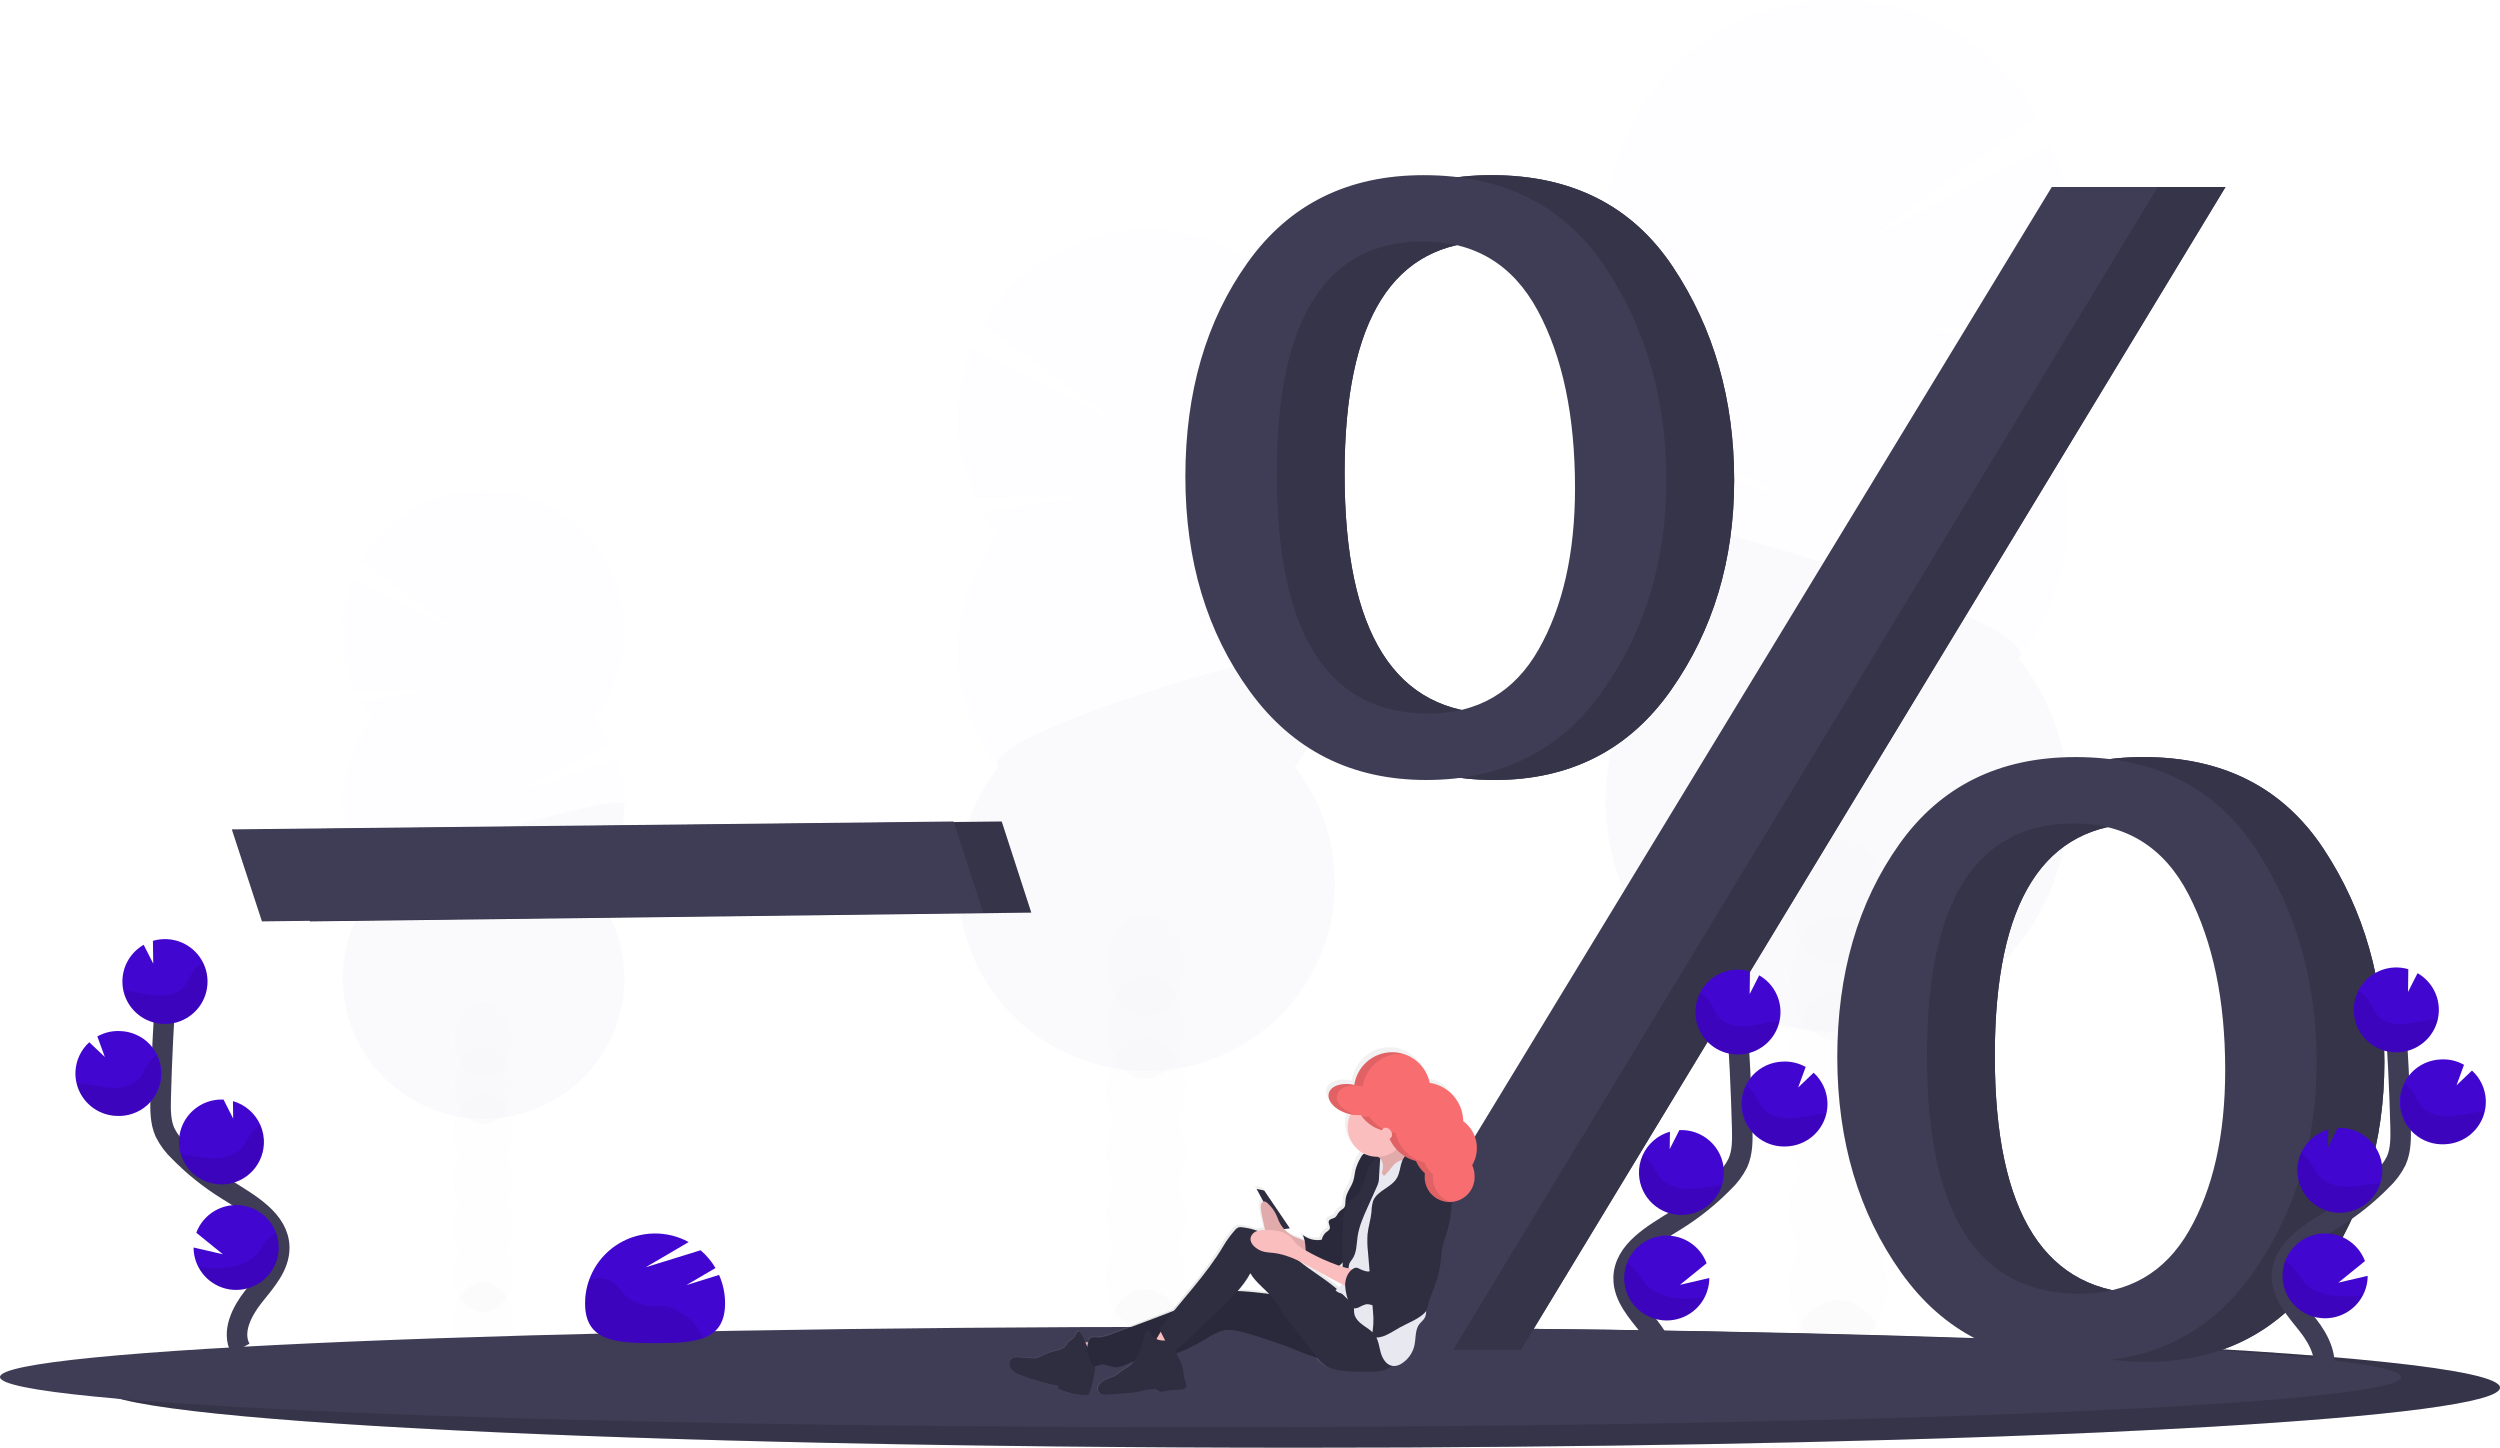 <svg width="487" height="282" viewBox="0 0 487 282" fill="none" xmlns="http://www.w3.org/2000/svg">
<g clip-path="url(#clip0)">
<g opacity="0.1">
<path opacity="0.1" d="M358.058 277.841C363.256 277.841 367.47 272.341 367.47 265.558C367.47 258.774 363.256 253.274 358.058 253.274C352.86 253.274 348.646 258.774 348.646 265.558C348.646 272.341 352.86 277.841 358.058 277.841Z" fill="#3F3D56"/>
<path opacity="0.1" d="M365.506 213.009C366.824 210.727 367.508 208.136 367.487 205.502C367.487 198.704 363.273 193.219 358.075 193.219C352.877 193.219 348.667 198.717 348.667 205.502C348.641 208.134 349.319 210.726 350.631 213.009C349.344 215.302 348.667 217.887 348.667 220.515C348.667 223.143 349.344 225.727 350.631 228.02C349.344 230.314 348.667 232.899 348.667 235.528C348.667 238.156 349.344 240.741 350.631 243.035C349.319 245.319 348.641 247.91 348.667 250.543C348.667 257.34 352.881 262.826 358.075 262.826C363.269 262.826 367.487 257.328 367.487 250.543C367.513 247.91 366.835 245.319 365.523 243.035C366.811 240.741 367.487 238.156 367.487 235.528C367.487 232.899 366.811 230.314 365.523 228.02C366.811 225.727 367.487 223.143 367.487 220.515C367.487 217.887 366.811 215.302 365.523 213.009H365.506Z" fill="#3F3D56"/>
<path opacity="0.1" d="M358.058 202.774C363.256 202.774 367.47 197.275 367.47 190.491C367.47 183.707 363.256 178.208 358.058 178.208C352.86 178.208 348.646 183.707 348.646 190.491C348.646 197.275 352.86 202.774 358.058 202.774Z" fill="#3F3D56"/>
<path opacity="0.1" d="M358.058 187.759C363.256 187.759 367.47 182.26 367.47 175.476C367.47 168.692 363.256 163.193 358.058 163.193C352.86 163.193 348.646 168.692 348.646 175.476C348.646 182.26 352.86 187.759 358.058 187.759Z" fill="#3F3D56"/>
<path opacity="0.1" d="M393.285 72.734C394.57 71.101 395.74 69.382 396.788 67.589L372.076 63.539L398.82 63.739C401.383 58.173 402.781 52.144 402.927 46.02C403.074 39.897 401.966 33.808 399.672 28.127L363.789 46.676L396.886 22.433C393.784 17.096 389.614 12.452 384.635 8.79C379.655 5.129 373.974 2.529 367.943 1.153C361.913 -0.224 355.663 -0.349 349.582 0.787C343.501 1.923 337.72 4.295 332.599 7.755C327.477 11.215 323.124 15.69 319.811 20.9C316.499 26.11 314.297 31.944 313.343 38.039C312.389 44.135 312.704 50.36 314.267 56.329C315.83 62.298 318.609 67.882 322.43 72.734C320.427 75.274 318.704 78.022 317.291 80.93L349.387 97.559L315.165 86.088C312.757 93.168 312.158 100.736 313.423 108.106C314.688 115.476 317.776 122.415 322.408 128.294C317.179 134.924 313.926 142.888 313.021 151.274C312.116 159.661 313.596 168.132 317.292 175.72C320.987 183.307 326.75 189.704 333.919 194.18C341.089 198.656 349.377 201.029 357.836 201.029C366.295 201.029 374.583 198.656 381.753 194.18C388.923 189.704 394.685 183.307 398.381 175.72C402.077 168.132 403.557 159.661 402.652 151.274C401.747 142.888 398.494 134.924 393.264 128.294C399.513 120.372 402.911 110.585 402.911 100.505C402.911 90.426 399.513 80.639 393.264 72.717L393.285 72.734Z" fill="#4206D1"/>
<path opacity="0.1" d="M312.784 100.525C312.768 110.606 316.167 120.397 322.43 128.311C317.2 134.941 313.947 142.905 313.042 151.291C312.137 159.678 313.617 168.149 317.313 175.737C321.009 183.324 326.771 189.721 333.941 194.197C341.111 198.673 349.399 201.046 357.858 201.046C366.317 201.046 374.605 198.673 381.775 194.197C388.944 189.721 394.707 183.324 398.402 175.737C402.098 168.149 403.578 159.678 402.673 151.291C401.768 142.905 398.515 134.941 393.285 128.311C399.327 120.664 312.784 95.477 312.784 100.525Z" fill="black"/>
</g>
<g opacity="0.1">
<path opacity="0.1" d="M94.081 264.703C97.243 264.703 99.807 261.356 99.807 257.226C99.807 253.096 97.243 249.748 94.081 249.748C90.918 249.748 88.355 253.096 88.355 257.226C88.355 261.356 90.918 264.703 94.081 264.703Z" fill="#3F3D56"/>
<path opacity="0.1" d="M98.636 225.237C99.435 223.846 99.848 222.268 99.833 220.666C99.833 216.536 97.276 213.188 94.102 213.188C90.928 213.188 88.376 216.536 88.376 220.666C88.359 222.268 88.771 223.846 89.569 225.237C88.787 226.634 88.376 228.207 88.376 229.807C88.376 231.406 88.787 232.979 89.569 234.376C88.787 235.773 88.376 237.346 88.376 238.946C88.376 240.545 88.787 242.118 89.569 243.515C88.77 244.904 88.358 246.481 88.376 248.083C88.376 252.217 90.932 255.565 94.102 255.565C97.272 255.565 99.833 252.217 99.833 248.083C99.849 246.481 99.436 244.904 98.636 243.515C99.42 242.119 99.832 240.546 99.832 238.946C99.832 237.345 99.42 235.772 98.636 234.376C99.42 232.98 99.832 231.407 99.832 229.807C99.832 228.206 99.42 226.633 98.636 225.237Z" fill="#3F3D56"/>
<path opacity="0.1" d="M94.081 219.004C97.243 219.004 99.807 215.656 99.807 211.527C99.807 207.397 97.243 204.049 94.081 204.049C90.918 204.049 88.355 207.397 88.355 211.527C88.355 215.656 90.918 219.004 94.081 219.004Z" fill="#3F3D56"/>
<path opacity="0.1" d="M94.081 209.865C97.243 209.865 99.807 206.517 99.807 202.388C99.807 198.258 97.243 194.91 94.081 194.91C90.918 194.91 88.355 198.258 88.355 202.388C88.355 206.517 90.918 209.865 94.081 209.865Z" fill="#3F3D56"/>
<path opacity="0.1" d="M72.645 139.838C71.863 138.845 71.151 137.798 70.515 136.707L85.568 134.242L69.288 134.366C67.729 130.979 66.879 127.311 66.789 123.585C66.699 119.86 67.371 116.155 68.764 112.697L90.591 124.003L70.451 109.217C72.34 105.97 74.879 103.145 77.91 100.919C80.941 98.692 84.399 97.111 88.069 96.274C91.738 95.437 95.542 95.362 99.242 96.054C102.942 96.746 106.46 98.189 109.577 100.295C112.693 102.401 115.342 105.123 117.358 108.294C119.374 111.464 120.715 115.014 121.296 118.723C121.877 122.432 121.686 126.221 120.736 129.853C119.786 133.486 118.096 136.885 115.772 139.838C116.991 141.382 118.04 143.053 118.9 144.822L99.36 154.951L120.195 147.979C121.658 152.291 122.02 156.899 121.248 161.385C120.476 165.872 118.594 170.096 115.772 173.675C118.955 177.711 120.936 182.559 121.486 187.664C122.037 192.769 121.136 197.926 118.886 202.545C116.636 207.163 113.128 211.058 108.764 213.782C104.399 216.507 99.354 217.951 94.204 217.951C89.055 217.951 84.01 216.507 79.645 213.782C75.281 211.058 71.773 207.163 69.523 202.545C67.273 197.926 66.372 192.769 66.923 187.664C67.473 182.559 69.454 177.711 72.637 173.675C68.833 168.851 66.765 162.893 66.765 156.756C66.765 150.62 68.833 144.662 72.637 139.838H72.645Z" fill="#4206D1"/>
<path opacity="0.1" d="M121.643 156.756C121.653 162.894 119.584 168.855 115.772 173.675C118.955 177.711 120.936 182.559 121.486 187.664C122.037 192.769 121.136 197.926 118.886 202.545C116.636 207.163 113.128 211.058 108.764 213.782C104.399 216.507 99.354 217.951 94.204 217.951C89.055 217.951 84.01 216.507 79.645 213.782C75.281 211.058 71.773 207.163 69.523 202.545C67.273 197.926 66.372 192.769 66.923 187.664C67.473 182.559 69.454 177.711 72.637 173.675C68.96 169.039 121.643 153.685 121.643 156.756Z" fill="black"/>
</g>
<g opacity="0.1">
<path opacity="0.1" d="M223.181 271.213C227.414 271.213 230.846 266.733 230.846 261.207C230.846 255.681 227.414 251.201 223.181 251.201C218.947 251.201 215.516 255.681 215.516 261.207C215.516 266.733 218.947 271.213 223.181 271.213Z" fill="#3F3D56"/>
<path opacity="0.1" d="M229.248 218.397C230.316 216.535 230.868 214.423 230.846 212.279C230.846 206.755 227.437 202.273 223.176 202.273C218.916 202.273 215.507 206.755 215.507 212.279C215.485 214.424 216.038 216.536 217.109 218.397C216.059 220.265 215.507 222.371 215.507 224.513C215.507 226.655 216.059 228.76 217.109 230.629C216.059 232.496 215.507 234.602 215.507 236.743C215.507 238.884 216.059 240.989 217.109 242.857C216.038 244.717 215.485 246.829 215.507 248.975C215.507 254.498 218.941 258.98 223.176 258.98C227.412 258.98 230.846 254.498 230.846 248.975C230.868 246.83 230.316 244.718 229.248 242.857C230.296 240.988 230.846 238.883 230.846 236.743C230.846 234.602 230.296 232.497 229.248 230.629C230.296 228.76 230.846 226.654 230.846 224.513C230.846 222.371 230.296 220.266 229.248 218.397Z" fill="#3F3D56"/>
<path opacity="0.1" d="M223.181 210.056C227.414 210.056 230.846 205.577 230.846 200.051C230.846 194.525 227.414 190.045 223.181 190.045C218.947 190.045 215.516 194.525 215.516 200.051C215.516 205.577 218.947 210.056 223.181 210.056Z" fill="#3F3D56"/>
<path opacity="0.1" d="M223.181 197.824C227.414 197.824 230.846 193.345 230.846 187.819C230.846 182.293 227.414 177.813 223.181 177.813C218.947 177.813 215.516 182.293 215.516 187.819C215.516 193.345 218.947 197.824 223.181 197.824Z" fill="#3F3D56"/>
<path opacity="0.1" d="M194.502 104.119C193.454 102.79 192.5 101.39 191.647 99.93L211.788 96.633L190.007 96.794C187.917 92.26 186.777 87.348 186.656 82.359C186.535 77.37 187.436 72.409 189.304 67.78L218.532 82.897L191.575 63.14C194.093 58.776 197.487 54.976 201.545 51.979C205.603 48.981 210.237 46.851 215.157 45.72C220.078 44.589 225.18 44.483 230.144 45.407C235.108 46.331 239.827 48.266 244.007 51.091C248.187 53.916 251.738 57.57 254.438 61.826C257.138 66.081 258.928 70.846 259.698 75.822C260.468 80.799 260.2 85.88 258.911 90.749C257.623 95.618 255.341 100.169 252.209 104.119C253.84 106.189 255.243 108.428 256.393 110.798L230.249 124.343L258.127 114.996C260.085 120.766 260.57 126.932 259.536 132.936C258.503 138.94 255.985 144.592 252.209 149.381C256.469 154.782 259.118 161.269 259.855 168.101C260.592 174.933 259.386 181.833 256.375 188.014C253.365 194.195 248.671 199.406 242.83 203.052C236.989 206.698 230.238 208.631 223.347 208.631C216.456 208.631 209.704 206.698 203.864 203.052C198.023 199.406 193.329 194.195 190.318 188.014C187.308 181.833 186.102 174.933 186.838 168.101C187.575 161.269 190.225 154.782 194.485 149.381C189.395 142.926 186.628 134.953 186.628 126.741C186.628 118.53 189.395 110.557 194.485 104.102L194.502 104.119Z" fill="#4206D1"/>
<path opacity="0.1" d="M260.066 126.76C260.078 134.973 257.31 142.95 252.209 149.398C256.469 154.799 259.118 161.286 259.855 168.118C260.592 174.95 259.386 181.85 256.375 188.031C253.365 194.212 248.671 199.423 242.83 203.069C236.989 206.715 230.238 208.648 223.347 208.648C216.456 208.648 209.704 206.715 203.864 203.069C198.023 199.423 193.329 194.212 190.318 188.031C187.308 181.85 186.102 174.95 186.838 168.118C187.575 161.286 190.225 154.799 194.485 149.398C189.564 143.169 260.066 122.648 260.066 126.76Z" fill="black"/>
</g>
<path d="M487 270.312C487 273.231 465.603 275.899 430.226 277.959C423.792 278.329 416.898 278.682 409.587 279.013C403.27 279.296 396.649 279.564 389.724 279.816C383.014 280.054 376.048 280.275 368.825 280.479C346.013 281.129 320.794 281.596 294.002 281.83C287.5 281.889 280.912 281.935 274.237 281.966C267.283 281.997 260.25 282.011 253.138 282.008C123.978 282.008 19.28 276.778 19.28 270.325C19.28 263.871 123.978 258.641 253.138 258.641C308.744 258.641 359.809 259.614 399.945 261.228L404.334 261.406H404.359C454.917 263.544 487 266.76 487 270.312Z" fill="#3F3D56"/>
<path opacity="0.15" d="M487 270.312C487 273.231 465.603 275.899 430.226 277.959C423.792 278.329 416.898 278.682 409.587 279.013C403.27 279.296 396.649 279.564 389.724 279.816C383.014 280.054 376.048 280.275 368.825 280.479C346.013 281.129 320.794 281.596 294.002 281.83C287.5 281.889 280.912 281.935 274.237 281.966C267.283 281.997 260.25 282.011 253.138 282.008C123.978 282.008 19.28 276.778 19.28 270.325C19.28 263.871 123.978 258.641 253.138 258.641C308.744 258.641 359.809 259.614 399.945 261.228L404.334 261.406H404.359C454.917 263.544 487 266.76 487 270.312Z" fill="black"/>
<path d="M467.72 268.255C467.72 270.694 446.323 272.929 410.946 274.628C404.517 274.939 397.619 275.232 390.312 275.508C383.991 275.746 377.37 275.97 370.448 276.179C363.739 276.378 356.773 276.563 349.549 276.736C326.733 277.28 301.514 277.671 274.723 277.866C268.226 277.914 261.638 277.951 254.957 277.976C248.004 278.002 240.972 278.015 233.862 278.015C104.703 278.015 0 273.643 0 268.243C0 262.843 104.703 258.471 233.862 258.471C289.465 258.471 340.529 259.282 380.665 260.633L385.054 260.782H385.084C435.658 262.596 467.72 265.269 467.72 268.255Z" fill="#3F3D56"/>
<path d="M60.4 179.487L54.529 161.562L195.132 160.028L200.893 177.775L60.4 179.487Z" fill="#3F3D56"/>
<path opacity="0.15" d="M60.4 179.487L54.529 161.562L195.132 160.028L200.893 177.775L60.4 179.487Z" fill="black"/>
<path d="M51.026 179.487L45.155 161.562L185.759 160.028L191.519 177.775L51.026 179.487Z" fill="#3F3D56"/>
<path d="M291.054 151.943C276.516 151.943 265.059 146.188 256.683 134.68C248.306 123.172 244.118 109.23 244.118 92.856C244.118 76.371 248.168 62.458 256.269 51.116C264.37 39.775 275.798 34.11 290.551 34.121C306.196 34.121 317.984 40.096 325.915 52.047C333.846 63.997 337.812 77.828 337.815 93.54C337.815 109.138 333.711 122.774 325.502 134.446C317.293 146.119 305.81 151.951 291.054 151.943ZM291.48 138.997C301.044 138.997 308.192 134.84 312.924 126.527C317.656 118.213 320.022 107.733 320.022 95.086C320.022 81.009 317.601 69.482 312.758 60.506C307.915 51.53 300.487 47.04 290.474 47.038C271.443 47.038 261.928 62.112 261.928 92.261C261.928 123.421 271.776 139 291.471 138.997H291.48ZM296.269 262.97H275.242L412.898 36.428H433.528L296.269 262.97ZM418.049 265.294C403.292 265.294 391.789 259.487 383.537 247.874C375.285 236.261 371.143 222.318 371.108 206.046C371.108 189.671 375.131 175.813 383.175 164.472C391.219 153.131 402.675 147.466 417.542 147.477C433.076 147.477 444.782 153.452 452.659 165.403C460.535 177.353 464.475 191.182 464.478 206.891C464.478 222.388 460.4 235.998 452.245 247.721C444.09 259.445 432.689 265.303 418.04 265.294H418.049ZM418.296 252.017C427.814 252.017 434.924 247.931 439.625 239.759C444.326 231.588 446.677 221.15 446.677 208.446C446.677 194.85 444.298 183.448 439.54 174.24C434.782 165.031 427.37 160.42 417.303 160.406C398.161 160.406 388.59 175.48 388.59 205.629C388.585 236.557 398.484 252.02 418.287 252.017H418.296Z" fill="#3F3D56"/>
<path d="M291.054 151.943C276.516 151.943 265.059 146.188 256.683 134.68C248.306 123.172 244.118 109.23 244.118 92.856C244.118 76.371 248.168 62.458 256.269 51.116C264.37 39.775 275.798 34.11 290.551 34.121C306.196 34.121 317.984 40.096 325.915 52.047C333.846 63.997 337.812 77.828 337.815 93.54C337.815 109.138 333.711 122.774 325.502 134.446C317.293 146.119 305.81 151.951 291.054 151.943ZM291.48 138.997C301.044 138.997 308.192 134.84 312.924 126.527C317.656 118.213 320.022 107.733 320.022 95.086C320.022 81.009 317.601 69.482 312.758 60.506C307.915 51.53 300.487 47.04 290.474 47.038C271.443 47.038 261.928 62.112 261.928 92.261C261.928 123.421 271.776 139 291.471 138.997H291.48ZM296.269 262.97H275.242L412.898 36.428H433.528L296.269 262.97ZM418.049 265.294C403.292 265.294 391.789 259.487 383.537 247.874C375.285 236.261 371.143 222.318 371.108 206.046C371.108 189.671 375.131 175.813 383.175 164.472C391.219 153.131 402.675 147.466 417.542 147.477C433.076 147.477 444.782 153.452 452.659 165.403C460.535 177.353 464.475 191.182 464.478 206.891C464.478 222.388 460.4 235.998 452.245 247.721C444.09 259.445 432.689 265.303 418.04 265.294H418.049ZM418.296 252.017C427.814 252.017 434.924 247.931 439.625 239.759C444.326 231.588 446.677 221.15 446.677 208.446C446.677 194.85 444.298 183.448 439.54 174.24C434.782 165.031 427.37 160.42 417.303 160.406C398.161 160.406 388.59 175.48 388.59 205.629C388.585 236.557 398.484 252.02 418.287 252.017H418.296Z" fill="#3F3D56"/>
<path opacity="0.15" d="M291.054 151.943C276.516 151.943 265.059 146.188 256.683 134.68C248.306 123.172 244.118 109.23 244.118 92.856C244.118 76.371 248.168 62.458 256.269 51.116C264.37 39.775 275.798 34.11 290.551 34.121C306.196 34.121 317.984 40.096 325.915 52.047C333.846 63.997 337.812 77.828 337.815 93.54C337.815 109.138 333.711 122.774 325.502 134.446C317.293 146.119 305.81 151.951 291.054 151.943ZM291.48 138.997C301.044 138.997 308.192 134.84 312.924 126.527C317.656 118.213 320.022 107.733 320.022 95.086C320.022 81.009 317.601 69.482 312.758 60.506C307.915 51.53 300.487 47.04 290.474 47.038C271.443 47.038 261.928 62.112 261.928 92.261C261.928 123.421 271.776 139 291.471 138.997H291.48ZM296.269 262.97H275.242L412.898 36.428H433.528L296.269 262.97ZM418.049 265.294C403.292 265.294 391.789 259.487 383.537 247.874C375.285 236.261 371.143 222.318 371.108 206.046C371.108 189.671 375.131 175.813 383.175 164.472C391.219 153.131 402.675 147.466 417.542 147.477C433.076 147.477 444.782 153.452 452.659 165.403C460.535 177.353 464.475 191.182 464.478 206.891C464.478 222.388 460.4 235.998 452.245 247.721C444.09 259.445 432.689 265.303 418.04 265.294H418.049ZM418.296 252.017C427.814 252.017 434.924 247.931 439.625 239.759C444.326 231.588 446.677 221.15 446.677 208.446C446.677 194.85 444.298 183.448 439.54 174.24C434.782 165.031 427.37 160.42 417.303 160.406C398.161 160.406 388.59 175.48 388.59 205.629C388.585 236.557 398.484 252.02 418.287 252.017H418.296Z" fill="black"/>
<path d="M277.846 151.943C263.308 151.943 251.851 146.188 243.474 134.68C235.098 123.172 230.91 109.23 230.91 92.856C230.91 76.371 234.96 62.458 243.061 51.116C251.162 39.775 262.589 34.11 277.343 34.121C292.988 34.121 304.776 40.096 312.707 52.047C320.637 63.997 324.604 77.828 324.607 93.54C324.607 109.138 320.503 122.774 312.294 134.446C304.085 146.119 292.602 151.951 277.846 151.943ZM278.272 138.997C287.836 138.997 294.984 134.84 299.716 126.527C304.448 118.213 306.814 107.733 306.814 95.086C306.814 81.009 304.393 69.482 299.55 60.506C294.707 51.53 287.279 47.04 277.266 47.038C258.235 47.038 248.719 62.112 248.719 92.261C248.719 123.421 258.567 139 278.263 138.997H278.272ZM283.061 262.97H262.034L399.689 36.428H420.32L283.061 262.97ZM404.841 265.294C390.084 265.294 378.58 259.487 370.329 247.874C362.077 236.261 357.934 222.318 357.9 206.046C357.9 189.671 361.922 175.813 369.967 164.472C378.011 153.131 389.467 147.466 404.334 147.477C419.868 147.477 431.574 153.452 439.45 165.403C447.327 177.353 451.267 191.182 451.27 206.891C451.27 222.388 447.192 235.998 439.037 247.721C430.882 259.445 419.48 265.303 404.832 265.294H404.841ZM405.088 252.017C414.606 252.017 421.716 247.931 426.417 239.759C431.118 231.588 433.468 221.15 433.468 208.446C433.468 194.85 431.089 183.448 426.332 174.24C421.574 165.031 414.159 160.42 404.086 160.406C384.945 160.406 375.374 175.48 375.374 205.629C375.374 236.557 385.275 252.02 405.079 252.017H405.088Z" fill="#3F3D56"/>
<path d="M323.844 268.655C325.6 265.409 323.606 261.432 321.313 258.534C319.021 255.637 316.226 252.629 316.286 248.937C316.371 243.638 322.012 240.507 326.512 237.694C329.858 235.61 332.944 233.137 335.706 230.327C336.863 229.245 337.819 227.968 338.531 226.554C339.464 224.481 339.434 222.123 339.383 219.854C339.187 212.286 338.812 204.729 338.258 197.183" stroke="#3F3D56" stroke-width="4" stroke-miterlimit="10"/>
<path d="M346.831 196.766C346.767 195.382 346.354 194.036 345.631 192.852C344.908 191.669 343.898 190.686 342.694 189.994L340.836 193.656L340.891 189.221C340.005 188.963 339.083 188.852 338.16 188.894C336.522 188.97 334.944 189.529 333.625 190.501C332.305 191.472 331.304 192.811 330.748 194.349C330.192 195.888 330.106 197.556 330.501 199.143C330.896 200.73 331.754 202.165 332.966 203.266C334.179 204.367 335.691 205.085 337.313 205.328C338.934 205.572 340.592 205.331 342.076 204.635C343.56 203.939 344.804 202.82 345.65 201.42C346.497 200.019 346.907 198.4 346.831 196.766Z" fill="#4206D1"/>
<path d="M332.046 252.739C331.176 254.425 329.752 255.761 328.011 256.523C326.27 257.286 324.32 257.428 322.486 256.927C320.653 256.426 319.048 255.311 317.941 253.77C316.834 252.229 316.292 250.355 316.406 248.463C316.519 246.57 317.282 244.774 318.566 243.376C319.85 241.978 321.577 241.063 323.458 240.784C325.338 240.505 327.257 240.879 328.894 241.843C330.531 242.808 331.785 244.304 332.447 246.081L327.266 250.283L332.975 248.958C332.973 250.274 332.654 251.571 332.046 252.739Z" fill="#4206D1"/>
<path d="M327.952 236.675C326.864 236.726 325.777 236.562 324.752 236.194C323.728 235.826 322.786 235.26 321.981 234.529C321.176 233.798 320.523 232.916 320.06 231.933C319.597 230.951 319.332 229.887 319.281 228.802C319.217 227.507 319.462 226.215 319.997 225.033C320.492 223.929 321.224 222.946 322.141 222.154C323.059 221.362 324.139 220.78 325.306 220.449L325.259 223.848L327.138 220.143C329.335 220.04 331.482 220.812 333.108 222.289C334.734 223.765 335.706 225.825 335.808 228.016C335.911 230.206 335.137 232.348 333.657 233.969C332.176 235.591 330.11 236.559 327.913 236.662L327.952 236.675Z" fill="#4206D1"/>
<path d="M348.079 223.321C346.979 223.394 345.875 223.247 344.831 222.889C343.788 222.532 342.827 221.97 342.005 221.237C341.182 220.505 340.514 219.616 340.04 218.623C339.565 217.63 339.295 216.552 339.243 215.454C339.191 214.355 339.36 213.257 339.739 212.224C340.118 211.191 340.7 210.244 341.451 209.438C342.201 208.632 343.106 207.983 344.111 207.53C345.116 207.077 346.201 206.828 347.304 206.798C348.853 206.722 350.393 207.086 351.743 207.847L350.278 211.849L353.294 208.965C354.913 210.436 355.88 212.488 355.983 214.671C356.021 215.436 355.949 216.203 355.77 216.948C355.358 218.7 354.384 220.27 352.996 221.42C351.608 222.57 349.882 223.237 348.079 223.321Z" fill="#4206D1"/>
<path opacity="0.1" d="M345.715 198.972C343.802 199.18 341.944 199.775 340.022 199.894C338.101 200.013 335.992 199.554 334.777 198.062C334.121 197.264 333.797 196.248 333.244 195.373C332.72 194.558 332.003 193.885 331.156 193.414C330.624 194.462 330.321 195.611 330.269 196.785C330.217 197.959 330.417 199.13 330.854 200.22C331.292 201.311 331.957 202.296 332.807 203.11C333.656 203.924 334.67 204.549 335.78 204.942C336.89 205.334 338.071 205.487 339.245 205.389C340.419 205.291 341.559 204.944 342.588 204.372C343.617 203.801 344.512 203.017 345.214 202.073C345.915 201.129 346.407 200.047 346.656 198.899C346.341 198.916 346.03 198.938 345.715 198.972Z" fill="black"/>
<path opacity="0.1" d="M348.079 223.321C346.651 223.386 345.229 223.082 343.953 222.437C342.677 221.793 341.589 220.831 340.796 219.645C340.002 218.458 339.53 217.087 339.424 215.665C339.319 214.242 339.583 212.817 340.193 211.527C340.85 211.971 341.415 212.536 341.859 213.192C342.451 214.08 342.809 215.108 343.503 215.924C344.782 217.441 347.001 217.934 349 217.844C350.998 217.755 352.932 217.186 354.926 216.995C355.203 216.969 355.484 216.952 355.778 216.944C355.366 218.698 354.392 220.27 353.002 221.421C351.612 222.572 349.884 223.239 348.079 223.321Z" fill="black"/>
<path opacity="0.1" d="M327.952 236.675C326.864 236.726 325.777 236.562 324.752 236.194C323.728 235.826 322.786 235.26 321.981 234.529C321.176 233.798 320.523 232.916 320.06 231.933C319.597 230.951 319.332 229.887 319.281 228.802C319.217 227.507 319.462 226.215 319.997 225.033C320.681 225.487 321.274 226.064 321.748 226.733C322.391 227.638 322.796 228.683 323.55 229.52C324.948 231.071 327.3 231.619 329.417 231.568C331.535 231.517 333.448 231.024 335.489 230.867C334.983 232.49 333.988 233.918 332.64 234.957C331.291 235.996 329.654 236.596 327.952 236.675Z" fill="black"/>
<path opacity="0.1" d="M332.046 252.739C331.081 254.63 329.425 256.079 327.419 256.785C325.413 257.492 323.211 257.403 321.269 256.536C319.327 255.669 317.794 254.092 316.986 252.129C316.178 250.166 316.158 247.969 316.929 245.992C317.612 246.44 318.225 246.985 318.749 247.611C319.537 248.571 320.057 249.659 320.968 250.551C322.673 252.208 325.4 252.892 327.837 252.956C329.243 252.967 330.649 252.895 332.046 252.739Z" fill="black"/>
<path d="M452.092 268.23C453.847 264.984 451.853 261.007 449.561 258.11C447.269 255.212 444.474 252.204 444.533 248.512C444.619 243.213 450.26 240.082 454.759 237.27C458.105 235.185 461.192 232.712 463.954 229.902C465.11 228.82 466.067 227.543 466.779 226.129C467.712 224.056 467.682 221.698 467.631 219.429C467.435 211.861 467.06 204.304 466.506 196.758" stroke="#3F3D56" stroke-width="4" stroke-miterlimit="10"/>
<path d="M475.079 196.342C475.014 194.957 474.602 193.611 473.879 192.428C473.156 191.244 472.146 190.261 470.941 189.569L469.084 193.232L469.139 188.796C468.253 188.538 467.33 188.427 466.408 188.469C464.77 188.545 463.191 189.105 461.872 190.076C460.553 191.047 459.552 192.386 458.996 193.925C458.44 195.463 458.354 197.131 458.749 198.718C459.144 200.305 460.001 201.74 461.214 202.841C462.426 203.942 463.939 204.66 465.561 204.903C467.182 205.147 468.84 204.906 470.324 204.21C471.808 203.514 473.052 202.396 473.898 200.995C474.744 199.594 475.155 197.975 475.079 196.342Z" fill="#4206D1"/>
<path d="M460.294 252.314C459.424 254 457.999 255.336 456.259 256.098C454.518 256.861 452.567 257.004 450.734 256.502C448.9 256.001 447.296 254.886 446.189 253.345C445.081 251.804 444.539 249.93 444.653 248.038C444.767 246.145 445.53 244.35 446.814 242.952C448.098 241.553 449.825 240.638 451.705 240.359C453.585 240.08 455.505 240.454 457.142 241.418C458.778 242.383 460.033 243.879 460.694 245.657L455.513 249.858L461.223 248.533C461.22 249.849 460.902 251.146 460.294 252.314Z" fill="#4206D1"/>
<path d="M456.199 236.25C455.112 236.301 454.024 236.137 453 235.769C451.976 235.401 451.034 234.835 450.229 234.104C449.424 233.373 448.771 232.491 448.307 231.508C447.844 230.526 447.58 229.462 447.529 228.377C447.464 227.082 447.71 225.79 448.245 224.608C448.74 223.504 449.472 222.521 450.389 221.729C451.306 220.937 452.386 220.355 453.553 220.024L453.507 223.423L455.386 219.718H455.407C456.495 219.667 457.582 219.831 458.606 220.199C459.63 220.567 460.572 221.133 461.377 221.864C462.182 222.595 462.835 223.477 463.298 224.46C463.762 225.442 464.026 226.506 464.077 227.591C464.128 228.676 463.964 229.76 463.595 230.781C463.226 231.803 462.659 232.742 461.926 233.544C461.192 234.347 460.308 234.998 459.322 235.46C458.337 235.922 457.27 236.186 456.182 236.237L456.199 236.25Z" fill="#4206D1"/>
<path d="M476.327 222.896C475.226 222.969 474.122 222.822 473.079 222.465C472.036 222.107 471.075 221.545 470.252 220.813C469.429 220.08 468.761 219.191 468.287 218.198C467.813 217.205 467.542 216.127 467.491 215.029C467.439 213.93 467.608 212.832 467.987 211.799C468.366 210.766 468.948 209.819 469.698 209.013C470.449 208.207 471.353 207.558 472.358 207.105C473.363 206.652 474.449 206.403 475.551 206.373C477.101 206.298 478.64 206.661 479.991 207.422L478.525 211.425L481.542 208.54C483.161 210.011 484.128 212.064 484.231 214.246C484.268 215.011 484.197 215.778 484.018 216.523C483.605 218.275 482.631 219.845 481.243 220.995C479.856 222.145 478.129 222.813 476.327 222.896Z" fill="#4206D1"/>
<path opacity="0.1" d="M473.962 198.547C472.049 198.755 470.191 199.35 468.27 199.469C466.348 199.588 464.239 199.129 463.025 197.638C462.369 196.839 462.045 195.823 461.491 194.948C460.968 194.133 460.251 193.46 459.403 192.989C458.871 194.037 458.569 195.186 458.517 196.36C458.465 197.534 458.664 198.705 459.102 199.795C459.539 200.886 460.205 201.871 461.054 202.686C461.904 203.5 462.917 204.124 464.027 204.517C465.138 204.91 466.319 205.062 467.493 204.964C468.667 204.866 469.806 204.519 470.835 203.948C471.865 203.376 472.76 202.592 473.461 201.648C474.163 200.705 474.654 199.623 474.904 198.475C474.588 198.492 474.277 198.513 473.962 198.547Z" fill="black"/>
<path opacity="0.1" d="M476.327 222.896C474.898 222.961 473.477 222.657 472.201 222.013C470.925 221.368 469.837 220.406 469.044 219.22C468.25 218.033 467.778 216.662 467.672 215.24C467.566 213.817 467.831 212.392 468.44 211.102C469.097 211.546 469.663 212.111 470.106 212.767C470.699 213.655 471.056 214.683 471.751 215.499C473.029 217.016 475.249 217.509 477.247 217.42C479.246 217.33 481.18 216.761 483.174 216.57C483.451 216.544 483.732 216.527 484.026 216.519C483.614 218.273 482.639 219.845 481.25 220.996C479.86 222.147 478.132 222.814 476.327 222.896Z" fill="black"/>
<path opacity="0.1" d="M456.199 236.25C455.112 236.301 454.024 236.137 453 235.769C451.976 235.401 451.034 234.835 450.229 234.104C449.424 233.373 448.771 232.491 448.307 231.508C447.844 230.526 447.58 229.462 447.529 228.377C447.464 227.082 447.71 225.79 448.245 224.608C448.928 225.063 449.522 225.639 449.996 226.308C450.639 227.213 451.044 228.258 451.798 229.095C453.195 230.646 455.547 231.194 457.665 231.143C459.719 231.1 461.696 230.599 463.736 230.442C463.231 232.065 462.236 233.493 460.887 234.532C459.539 235.571 457.902 236.171 456.199 236.25Z" fill="black"/>
<path opacity="0.1" d="M460.294 252.314C459.329 254.205 457.672 255.654 455.666 256.36C453.66 257.067 451.459 256.978 449.517 256.111C447.575 255.245 446.042 253.667 445.234 251.704C444.426 249.742 444.405 247.544 445.177 245.567C445.859 246.015 446.472 246.561 446.996 247.186C447.784 248.146 448.304 249.234 449.216 250.126C450.92 251.783 453.647 252.467 456.084 252.531C457.49 252.542 458.896 252.47 460.294 252.314Z" fill="black"/>
<path d="M46.838 262.707C45.083 259.461 47.077 255.484 49.369 252.586C51.661 249.689 54.456 246.68 54.397 242.988C54.311 237.69 48.67 234.559 44.171 231.746C40.825 229.662 37.738 227.189 34.976 224.379C33.82 223.297 32.863 222.019 32.151 220.606C31.218 218.533 31.248 216.175 31.299 213.906C31.495 206.337 31.87 198.78 32.424 191.235" stroke="#3F3D56" stroke-width="4" stroke-miterlimit="10"/>
<path d="M23.852 190.818C23.916 189.434 24.328 188.088 25.051 186.904C25.774 185.721 26.784 184.738 27.989 184.046L29.846 187.708L29.791 183.273C30.677 183.014 31.6 182.904 32.522 182.945C34.16 183.022 35.739 183.581 37.058 184.552C38.377 185.523 39.378 186.863 39.934 188.401C40.49 189.94 40.576 191.608 40.181 193.195C39.786 194.782 38.929 196.217 37.716 197.318C36.504 198.419 34.991 199.136 33.37 199.38C31.748 199.624 30.09 199.382 28.606 198.687C27.122 197.991 25.878 196.872 25.032 195.472C24.186 194.071 23.775 192.452 23.852 190.818Z" fill="#4206D1"/>
<path d="M38.636 246.791C39.506 248.477 40.931 249.813 42.671 250.575C44.412 251.338 46.363 251.48 48.196 250.979C50.029 250.478 51.634 249.363 52.742 247.822C53.849 246.281 54.391 244.407 54.277 242.514C54.163 240.622 53.4 238.826 52.116 237.428C50.832 236.03 49.105 235.115 47.225 234.836C45.344 234.556 43.425 234.931 41.788 235.895C40.152 236.86 38.897 238.356 38.236 240.133L43.417 244.335L37.707 243.01C37.71 244.326 38.028 245.622 38.636 246.791Z" fill="#4206D1"/>
<path d="M42.731 230.727C43.818 230.777 44.906 230.614 45.93 230.246C46.954 229.878 47.896 229.312 48.701 228.581C49.506 227.85 50.159 226.968 50.623 225.985C51.086 225.002 51.35 223.938 51.401 222.854C51.466 221.559 51.22 220.267 50.685 219.085C50.19 217.981 49.458 216.998 48.541 216.206C47.624 215.414 46.544 214.832 45.377 214.501L45.423 217.9L43.544 214.195C41.348 214.092 39.2 214.864 37.574 216.341C35.948 217.817 34.977 219.877 34.874 222.068C34.771 224.258 35.545 226.4 37.026 228.021C38.506 229.643 40.572 230.611 42.769 230.714L42.731 230.727Z" fill="#4206D1"/>
<path d="M22.603 217.373C23.704 217.446 24.808 217.299 25.851 216.941C26.894 216.583 27.855 216.022 28.678 215.289C29.501 214.557 30.169 213.668 30.643 212.675C31.117 211.682 31.388 210.604 31.439 209.505C31.491 208.407 31.322 207.309 30.943 206.276C30.564 205.243 29.982 204.296 29.232 203.49C28.481 202.684 27.577 202.035 26.572 201.582C25.567 201.128 24.481 200.879 23.378 200.85C21.836 200.778 20.305 201.142 18.96 201.899L20.426 205.901L17.388 203.029C15.772 204.498 14.805 206.545 14.7 208.722C14.662 209.488 14.733 210.255 14.912 211C15.325 212.752 16.299 214.322 17.687 215.472C19.075 216.622 20.8 217.289 22.603 217.373Z" fill="#4206D1"/>
<path opacity="0.1" d="M24.968 193.023C26.881 193.232 28.738 193.826 30.66 193.945C32.582 194.064 34.691 193.605 35.905 192.114C36.561 191.315 36.885 190.3 37.439 189.425C37.962 188.61 38.679 187.937 39.527 187.466C40.059 188.514 40.361 189.663 40.413 190.837C40.465 192.01 40.266 193.181 39.828 194.272C39.391 195.363 38.725 196.348 37.876 197.162C37.026 197.976 36.013 198.601 34.903 198.993C33.792 199.386 32.611 199.539 31.437 199.441C30.263 199.342 29.124 198.996 28.095 198.424C27.065 197.853 26.17 197.069 25.469 196.125C24.767 195.181 24.276 194.099 24.026 192.951C24.341 192.968 24.652 192.989 24.968 193.023Z" fill="black"/>
<path opacity="0.1" d="M22.603 217.373C24.032 217.438 25.453 217.133 26.729 216.489C28.006 215.845 29.093 214.883 29.887 213.696C30.68 212.51 31.152 211.139 31.258 209.716C31.364 208.294 31.099 206.869 30.49 205.578C29.833 206.022 29.267 206.588 28.824 207.244C28.232 208.132 27.874 209.16 27.179 209.976C25.901 211.493 23.681 211.985 21.683 211.896C19.684 211.807 17.75 211.238 15.756 211.046C15.479 211.021 15.198 211.004 14.904 210.995C15.316 212.749 16.291 214.321 17.68 215.472C19.07 216.623 20.799 217.291 22.603 217.373Z" fill="black"/>
<path opacity="0.1" d="M42.731 230.727C43.819 230.777 44.906 230.614 45.93 230.246C46.955 229.878 47.896 229.312 48.701 228.581C49.507 227.85 50.159 226.968 50.623 225.985C51.086 225.002 51.35 223.938 51.401 222.854C51.466 221.559 51.221 220.267 50.685 219.085C50.002 219.539 49.408 220.115 48.934 220.784C48.291 221.689 47.886 222.735 47.132 223.572C45.735 225.122 43.383 225.671 41.265 225.62C39.211 225.577 37.234 225.076 35.194 224.919C35.699 226.541 36.694 227.97 38.043 229.009C39.391 230.048 41.028 230.648 42.731 230.727Z" fill="black"/>
<path opacity="0.1" d="M38.636 246.791C39.601 248.682 41.258 250.13 43.264 250.837C45.27 251.544 47.471 251.455 49.413 250.588C51.355 249.721 52.888 248.143 53.696 246.181C54.504 244.218 54.525 242.021 53.753 240.044C53.071 240.492 52.458 241.037 51.934 241.663C51.146 242.623 50.626 243.711 49.714 244.603C48.01 246.26 45.283 246.944 42.846 247.008C41.44 247.019 40.034 246.947 38.636 246.791Z" fill="black"/>
<path d="M286.959 222.892C286.967 221.862 286.733 220.844 286.276 219.92C285.819 218.997 285.151 218.193 284.326 217.572C284.224 213.676 281.437 210.494 277.854 210.001C277.577 208.678 276.956 207.45 276.052 206.442C275.149 205.433 273.995 204.68 272.707 204.257C272.394 204.158 272.073 204.083 271.749 204.032H271.655L271.489 204.011H271.348H271.207H271.024H270.913H270.611C266.955 204.011 263.913 206.798 263.287 210.473C260.922 209.929 258.753 210.634 258.366 212.126C258.266 212.521 258.288 212.937 258.43 213.32C258.83 214.475 260.134 215.58 261.902 216.128L262.132 216.196C262.247 216.23 262.362 216.255 262.477 216.281H262.554C261.904 217.663 261.812 219.241 262.296 220.689C262.781 222.138 263.805 223.344 265.157 224.06C265.104 224.089 265.053 224.122 265.004 224.158C264.785 224.358 264.611 224.601 264.493 224.872C264.065 225.619 263.733 226.417 263.504 227.247C263.334 227.956 263.304 228.7 263.078 229.401C262.69 230.676 261.693 231.793 261.578 233.148C261.527 233.752 261.625 234.461 261.195 234.873C261.088 234.965 260.974 235.049 260.854 235.124C260.552 235.33 260.297 235.596 260.104 235.906C259.978 236.162 259.81 236.395 259.606 236.594C259.218 236.887 258.579 236.857 258.387 237.308C258.195 237.758 258.689 238.289 258.574 238.782C258.481 239.181 258.042 239.364 257.722 239.632C257.365 240.018 257.115 240.492 256.998 241.004C256.361 241.127 255.706 241.107 255.077 240.948C254.449 240.789 253.864 240.493 253.364 240.082C253.535 240.52 253.661 240.974 253.739 241.438C253.232 240.898 252.396 240.741 251.779 240.46C250.982 240.096 250.27 239.569 249.691 238.914L250.807 238.761L245.865 231.283L244.408 230.986L245.716 233.488C245.609 233.539 245.515 233.614 245.441 233.707C245.367 233.8 245.315 233.908 245.29 234.024C245.219 234.301 245.202 234.589 245.238 234.873C245.308 235.544 245.42 236.21 245.575 236.866L245.954 238.625C245.986 238.79 246.028 238.953 246.078 239.113C245.584 239.096 245.09 239.152 244.612 239.279C243.632 238.918 242.612 238.677 241.574 238.561C241.346 238.521 241.111 238.533 240.888 238.595C240.635 238.712 240.415 238.89 240.249 239.113C239.397 240.096 238.641 241.157 237.991 242.283C235.336 246.889 231.792 250.908 228.472 255.072C226.18 256.002 223.871 256.886 221.557 257.761L216.585 259.652C215.592 260.03 214.561 260.417 213.505 260.349C213.027 260.319 212.448 260.247 212.179 260.65C212.049 260.85 211.947 261.068 211.877 261.296C211.702 261.296 211.528 261.339 211.366 261.347H211.336C211.021 260.565 210.748 259.728 210.143 259.159C210.021 259.178 209.906 259.226 209.808 259.3C209.71 259.375 209.631 259.472 209.58 259.584C209.461 259.805 209.389 260.047 209.252 260.251C208.984 260.642 208.52 260.833 208.187 261.164C207.855 261.496 207.646 262.014 207.288 262.337C206.787 262.7 206.2 262.927 205.584 262.996C204.661 263.212 203.772 263.549 202.938 263.998C202.63 264.187 202.302 264.338 201.958 264.449C201.58 264.521 201.194 264.534 200.812 264.487L198.179 264.296C197.944 264.265 197.707 264.275 197.476 264.325C197.204 264.425 196.974 264.61 196.82 264.854C196.665 265.098 196.597 265.385 196.624 265.672C196.656 265.957 196.746 266.232 196.889 266.48C197.032 266.729 197.224 266.945 197.454 267.117C197.912 267.451 198.417 267.713 198.954 267.894C201.242 268.778 203.601 269.467 206.006 269.955V270.486C207.672 271.323 209.512 271.76 211.378 271.761C211.516 271.771 211.654 271.746 211.779 271.688C211.951 271.559 212.071 271.372 212.116 271.162C212.674 269.495 213.028 267.768 213.168 266.016C213.497 265.995 213.819 265.913 214.118 265.774C215.026 265.528 215.925 266.148 216.858 266.25C218.008 266.373 219.078 265.706 220.164 265.294C220.322 265.235 220.479 265.184 220.637 265.133C220.327 265.532 219.961 265.886 219.551 266.182C219.099 266.505 218.592 266.743 218.149 267.079C217.78 267.414 217.386 267.72 216.969 267.992C216.674 268.129 216.371 268.245 216.061 268.34C215.611 268.504 215.182 268.719 214.783 268.982C214.425 269.192 214.121 269.483 213.897 269.832C213.783 269.994 213.714 270.183 213.694 270.38C213.675 270.577 213.707 270.776 213.786 270.957C213.865 271.139 213.99 271.297 214.148 271.417C214.306 271.536 214.492 271.614 214.689 271.642C215.045 271.705 215.408 271.715 215.767 271.671C217.19 271.565 218.609 271.433 220.028 271.306C220.628 271.266 221.225 271.181 221.813 271.051C222.124 270.975 222.431 270.873 222.742 270.792C223.272 270.652 223.817 270.571 224.365 270.55C224.524 270.537 224.684 270.553 224.838 270.596C225.17 270.703 225.405 271.021 225.741 271.106C225.96 271.128 226.18 271.097 226.385 271.017C227.423 270.792 228.483 270.68 229.546 270.681C230.011 270.656 230.556 270.567 230.773 270.138C231.037 269.607 230.594 269.012 230.42 268.438C230.331 268.073 230.282 267.7 230.275 267.325C230.194 266.399 229.927 265.499 229.491 264.678C229.259 264.295 229.063 263.891 228.907 263.471C230.943 262.699 232.891 261.714 234.719 260.531C235.767 259.881 236.849 259.18 238.034 258.942C239.414 258.666 240.837 259.031 242.196 259.422C245.434 260.356 248.618 261.464 251.736 262.741C253.227 263.348 254.718 263.994 256.244 264.44C256.69 265.04 257.229 265.565 257.842 265.995C258.864 266.654 260.113 266.845 261.314 266.938C262.937 267.086 264.567 267.147 266.197 267.121C267.441 267.1 268.723 267.015 269.836 266.45C270.107 266.311 270.363 266.143 270.598 265.948C271.45 266.101 272.324 265.647 272.993 265.065C273.878 264.314 274.516 263.314 274.825 262.197C275.217 260.663 274.914 258.874 275.86 257.621C276.112 257.285 276.44 257.013 276.687 256.673C276.991 256.218 277.14 255.678 277.113 255.131L277.155 255.067C277.369 254.574 277.513 254.054 277.581 253.521C277.694 253.105 277.836 252.697 278.008 252.301C278.488 251.116 278.906 249.906 279.26 248.677C279.507 247.862 279.7 247.032 279.84 246.192C279.942 245.521 280.002 244.845 280.057 244.169C280.125 243.112 280.332 242.068 280.671 241.064C281.511 238.667 281.987 236.158 282.081 233.62C282.081 233.569 282.081 233.522 282.081 233.471C283.318 233.336 284.46 232.745 285.283 231.815C286.107 230.885 286.552 229.681 286.533 228.441C286.534 227.693 286.378 226.953 286.073 226.27C286.661 225.241 286.967 224.076 286.959 222.892ZM262.865 252.085C262.937 252.344 263.023 252.603 263.108 252.862C262.716 252.476 262.328 252.076 261.932 251.694C262.09 251.741 262.247 251.792 262.401 251.847C262.564 251.911 262.721 251.991 262.869 252.085H262.865ZM260.956 250.81C258.63 248.796 255.937 247.233 253.555 245.287C254.834 245.928 256.112 246.672 257.39 247.386C258.878 248.235 260.384 249.048 261.906 249.825C261.657 250.202 261.339 250.531 260.969 250.793L260.956 250.81ZM261.949 245.737L262.06 245.623C262.06 245.907 262.06 246.175 262.06 246.417C261.851 246.349 261.634 246.281 261.433 246.205C261.617 246.055 261.791 245.893 261.953 245.72L261.949 245.737ZM241.468 251.193C242.426 250.112 243.259 248.928 243.952 247.662C244.872 249.272 246.372 250.432 247.65 251.779C245.596 251.49 243.538 251.265 241.472 251.176L241.468 251.193Z" fill="url(#paint0_linear)"/>
<path d="M244.791 231.606L246.261 231.903L251.267 239.279L249.056 239.577L244.791 231.606Z" fill="#2F2E41"/>
<path d="M209.193 261.542C209.589 262.85 210.077 264.128 210.654 265.366C212.313 265.02 213.945 264.556 215.537 263.977C215.229 263.498 214.89 263.04 214.523 262.605C214.131 262.171 213.664 261.812 213.142 261.547C212.635 261.326 212.009 261.491 211.468 261.521C210.71 261.55 209.951 261.557 209.193 261.542Z" fill="#FBBEBE"/>
<path d="M213.151 263.514C212.324 263.255 211.817 262.422 211.481 261.619C211.144 260.816 210.871 259.941 210.232 259.35C210.111 259.369 209.996 259.418 209.898 259.492C209.799 259.566 209.721 259.663 209.67 259.775C209.546 259.987 209.474 260.23 209.333 260.434C209.069 260.816 208.6 261.003 208.264 261.33C207.927 261.657 207.719 262.154 207.356 262.481C206.854 262.842 206.267 263.067 205.652 263.136C204.723 263.346 203.826 263.677 202.985 264.121C202.673 264.301 202.342 264.444 201.996 264.546C201.616 264.618 201.226 264.631 200.842 264.585L198.187 264.393C197.951 264.364 197.712 264.376 197.48 264.427C197.21 264.521 196.979 264.703 196.824 264.943C196.67 265.184 196.6 265.469 196.628 265.753C196.663 266.036 196.757 266.309 196.904 266.554C197.05 266.799 197.247 267.011 197.48 267.176C197.941 267.505 198.45 267.763 198.988 267.941C201.301 268.808 203.681 269.486 206.104 269.968V270.49C207.788 271.321 209.64 271.757 211.519 271.765C211.665 271.778 211.812 271.753 211.945 271.693C212.118 271.567 212.239 271.382 212.286 271.174C212.923 269.318 213.294 267.381 213.39 265.421C213.438 264.926 213.401 264.426 213.279 263.943C213.134 263.467 213.628 263.667 213.168 263.48" fill="#2F2E41"/>
<path d="M264.041 253.538C256.171 254.014 248.4 251.711 240.517 251.465C239.539 251.405 238.557 251.468 237.595 251.651C236.591 251.92 235.62 252.296 234.697 252.773C230.475 254.732 226.103 256.355 221.736 257.978L216.726 259.839C215.72 260.208 214.685 260.586 213.615 260.523C213.138 260.493 212.554 260.421 212.282 260.82C211.468 262.023 211.856 263.794 212.392 265.145C212.567 265.57 212.861 266.059 213.33 266.11C213.661 266.087 213.986 266.005 214.288 265.868C215.2 265.625 216.112 266.237 217.049 266.335C218.213 266.458 219.291 265.8 220.386 265.396C222.201 264.729 224.186 264.75 226.095 264.432C229.299 263.9 232.264 262.418 235.042 260.727C236.099 260.085 237.173 259.397 238.383 259.163C239.776 258.891 241.212 259.248 242.58 259.635C245.84 260.555 249.05 261.646 252.196 262.902C253.834 263.611 255.512 264.222 257.224 264.729C260.953 265.708 264.899 265.479 268.489 264.075C269.767 263.578 271.114 262.702 271.186 261.347C271.229 260.574 270.628 259.894 270.227 259.223C269.968 258.798 269.712 258.373 269.431 257.969C268.076 255.998 266.431 253.393 264.041 253.538Z" fill="#2F2E41"/>
<path opacity="0.1" d="M264.041 253.538C256.171 254.014 248.4 251.711 240.517 251.465C239.539 251.405 238.557 251.468 237.595 251.651C236.591 251.92 235.62 252.296 234.697 252.773C230.475 254.732 226.103 256.355 221.736 257.978L216.726 259.839C215.72 260.208 214.685 260.586 213.615 260.523C213.138 260.493 212.554 260.421 212.282 260.82C211.468 262.023 211.856 263.794 212.392 265.145C212.567 265.57 212.861 266.059 213.33 266.11C213.661 266.087 213.986 266.005 214.288 265.868C215.2 265.625 216.112 266.237 217.049 266.335C218.213 266.458 219.291 265.8 220.386 265.396C222.201 264.729 224.186 264.75 226.095 264.432C229.299 263.9 232.264 262.418 235.042 260.727C236.099 260.085 237.173 259.397 238.383 259.163C239.776 258.891 241.212 259.248 242.58 259.635C245.84 260.555 249.05 261.646 252.196 262.902C253.834 263.611 255.512 264.222 257.224 264.729C260.953 265.708 264.899 265.479 268.489 264.075C269.767 263.578 271.114 262.702 271.186 261.347C271.229 260.574 270.628 259.894 270.227 259.223C269.968 258.798 269.712 258.373 269.431 257.969C268.076 255.998 266.431 253.393 264.041 253.538Z" fill="black"/>
<path d="M224.297 261.925C225.53 262.341 226.771 262.726 228.021 263.081C228.724 261.929 230.036 261.13 230.334 259.817C230.351 259.761 230.351 259.7 230.334 259.643C230.302 259.587 230.253 259.543 230.194 259.516C229.296 259.022 228.299 258.732 227.275 258.666C226.466 258.615 226.099 259.456 225.733 260.047C225.605 260.285 224.625 262.035 224.297 261.925Z" fill="#FBBEBE"/>
<path d="M226.031 261.084C225.663 261.023 225.312 260.886 225 260.681C224.688 260.477 224.423 260.211 224.22 259.898C224.046 259.596 223.862 259.189 223.513 259.21C223.164 259.231 223.044 259.613 222.972 259.932C222.736 261.122 222.395 262.29 221.954 263.42C221.508 264.554 220.754 265.542 219.776 266.271C219.32 266.586 218.813 266.824 218.366 267.155C217.993 267.487 217.594 267.788 217.173 268.056C216.876 268.191 216.57 268.305 216.257 268.396C215.798 268.555 215.359 268.768 214.949 269.029C214.59 269.239 214.285 269.53 214.058 269.878C213.949 270.055 213.885 270.256 213.872 270.464C213.859 270.671 213.896 270.879 213.982 271.068C214.074 271.222 214.197 271.355 214.344 271.458C214.491 271.561 214.658 271.633 214.834 271.667C215.193 271.727 215.559 271.735 215.92 271.693C217.356 271.586 218.788 271.459 220.219 271.332C220.826 271.294 221.428 271.212 222.022 271.085C222.337 271.009 222.644 270.907 222.955 270.826C223.492 270.689 224.042 270.61 224.595 270.588C224.756 270.576 224.917 270.592 225.072 270.635C225.405 270.741 225.639 271.06 225.98 271.136C226.2 271.159 226.421 271.13 226.628 271.051C227.675 270.83 228.744 270.719 229.815 270.72C230.283 270.694 230.837 270.605 231.05 270.184C231.319 269.662 230.876 269.075 230.697 268.515C230.608 268.155 230.558 267.788 230.547 267.418C230.467 266.505 230.198 265.619 229.759 264.814C229.393 264.143 228.907 263.403 229.15 262.69C229.281 262.467 229.363 262.219 229.393 261.963C229.333 260.812 226.679 261.237 226.031 261.084Z" fill="#2F2E41"/>
<path d="M252.243 240.953C250.849 240.34 249.732 239.233 249.107 237.847C248.979 237.55 248.868 237.24 248.745 236.938C248.33 235.941 247.688 235.054 246.87 234.346C246.783 234.25 246.675 234.174 246.555 234.124C246.435 234.073 246.306 234.049 246.176 234.053C246.05 234.091 245.936 234.161 245.846 234.256C245.756 234.352 245.694 234.469 245.664 234.597C245.591 234.874 245.573 235.163 245.609 235.447C245.682 236.106 245.796 236.76 245.95 237.405L246.333 239.139C246.382 239.405 246.462 239.665 246.572 239.912C246.736 240.203 246.953 240.461 247.211 240.673C247.56 240.996 247.914 241.306 248.272 241.607C248.469 241.786 248.685 241.942 248.915 242.075C249.293 242.254 249.698 242.371 250.113 242.423C251.676 242.712 253.266 243.128 254.582 244.123C254.582 244.123 254.582 242.963 254.552 242.848C254.536 242.512 254.421 242.188 254.22 241.918C253.726 241.387 252.874 241.229 252.243 240.953Z" fill="#FBBEBE"/>
<path opacity="0.1" d="M252.243 240.953C250.849 240.34 249.732 239.233 249.107 237.847C248.979 237.55 248.868 237.24 248.745 236.938C248.33 235.941 247.688 235.054 246.87 234.346C246.783 234.25 246.675 234.174 246.555 234.124C246.435 234.073 246.306 234.049 246.176 234.053C246.05 234.091 245.936 234.161 245.846 234.256C245.756 234.352 245.694 234.469 245.664 234.597C245.591 234.874 245.573 235.163 245.609 235.447C245.682 236.106 245.796 236.76 245.95 237.405L246.333 239.139C246.382 239.405 246.462 239.665 246.572 239.912C246.736 240.203 246.953 240.461 247.211 240.673C247.56 240.996 247.914 241.306 248.272 241.607C248.469 241.786 248.685 241.942 248.915 242.075C249.293 242.254 249.698 242.371 250.113 242.423C251.676 242.712 253.266 243.128 254.582 244.123C254.582 244.123 254.582 242.963 254.552 242.848C254.536 242.512 254.421 242.188 254.22 241.918C253.726 241.387 252.874 241.229 252.243 240.953Z" fill="black"/>
<path d="M268.263 227.697C269.32 227.697 270.176 226.837 270.176 225.777C270.176 224.716 269.32 223.856 268.263 223.856C267.207 223.856 266.35 224.716 266.35 225.777C266.35 226.837 267.207 227.697 268.263 227.697Z" fill="#2F2E41"/>
<path d="M267.079 224.617C266.565 224.5 266.026 224.577 265.566 224.834C265.345 225.029 265.169 225.269 265.051 225.539C264.62 226.272 264.285 227.058 264.054 227.876C263.883 228.577 263.853 229.307 263.628 230C263.236 231.275 262.23 232.358 262.115 233.688C262.064 234.283 262.162 234.984 261.727 235.387C261.619 235.478 261.504 235.559 261.382 235.63C261.08 235.832 260.823 236.095 260.628 236.403C260.498 236.679 260.317 236.928 260.095 237.138C259.704 237.427 259.06 237.397 258.868 237.843C258.677 238.289 259.171 238.808 259.056 239.292C258.962 239.687 258.519 239.87 258.204 240.142C257.845 240.521 257.593 240.989 257.475 241.497C256.835 241.617 256.177 241.598 255.545 241.44C254.913 241.282 254.323 240.99 253.815 240.584C254.348 241.896 254.361 243.345 254.382 244.76C254.443 245.213 254.322 245.671 254.045 246.035C255.571 246.069 257.053 246.46 258.54 246.812C259.176 247.025 259.864 247.025 260.5 246.812C260.84 246.63 261.145 246.388 261.399 246.098C262.209 245.278 263.057 244.399 263.253 243.256C263.305 242.613 263.316 241.967 263.287 241.323C263.365 240.527 263.529 239.742 263.777 238.982C264.205 237.403 264.49 235.789 264.629 234.159C264.718 233.153 265.588 232.345 266.048 231.445C266.9 229.745 267.795 227.982 267.863 226.078C267.922 225.458 267.709 224.698 267.079 224.617Z" fill="#2F2E41"/>
<path opacity="0.1" d="M267.079 224.617C266.565 224.5 266.026 224.577 265.566 224.834C265.345 225.029 265.169 225.269 265.051 225.539C264.62 226.272 264.285 227.058 264.054 227.876C263.883 228.577 263.853 229.307 263.628 230C263.236 231.275 262.23 232.358 262.115 233.688C262.064 234.283 262.162 234.984 261.727 235.387C261.619 235.478 261.504 235.559 261.382 235.63C261.08 235.832 260.823 236.095 260.628 236.403C260.498 236.679 260.317 236.928 260.095 237.138C259.704 237.427 259.06 237.397 258.868 237.843C258.677 238.289 259.171 238.808 259.056 239.292C258.962 239.687 258.519 239.87 258.204 240.142C257.845 240.521 257.593 240.989 257.475 241.497C256.835 241.617 256.177 241.598 255.545 241.44C254.913 241.282 254.323 240.99 253.815 240.584C254.348 241.896 254.361 243.345 254.382 244.76C254.443 245.213 254.322 245.671 254.045 246.035C255.571 246.069 257.053 246.46 258.54 246.812C259.176 247.025 259.864 247.025 260.5 246.812C260.84 246.63 261.145 246.388 261.399 246.098C262.209 245.278 263.057 244.399 263.253 243.256C263.305 242.613 263.316 241.967 263.287 241.323C263.365 240.527 263.529 239.742 263.777 238.982C264.205 237.403 264.49 235.789 264.629 234.159C264.718 233.153 265.588 232.345 266.048 231.445C266.9 229.745 267.795 227.982 267.863 226.078C267.922 225.458 267.709 224.698 267.079 224.617Z" fill="black"/>
<path d="M265.289 255.191C263.649 254.413 262.452 252.964 261.127 251.724C258.596 249.353 255.502 247.679 252.844 245.457C251.084 243.987 249.508 242.275 247.569 241.042C245.864 239.958 243.93 239.282 241.919 239.067C241.69 239.027 241.454 239.038 241.229 239.101C240.975 239.214 240.754 239.389 240.586 239.611C239.727 240.576 238.963 241.622 238.306 242.733C234.936 248.435 230.151 253.232 226.184 258.539C226.057 258.664 225.982 258.832 225.973 259.01C225.964 259.188 226.023 259.362 226.138 259.499L226.943 261.075C227.395 261.955 228.119 262.983 229.073 262.809C229.511 262.683 229.903 262.433 230.202 262.091L233.824 258.636L237.62 255.016C239.844 252.892 242.107 250.725 243.56 248.015C244.693 249.973 246.704 251.256 248.085 253.054C248.609 253.733 249.035 254.485 249.503 255.208C250.258 256.368 251.11 257.455 251.962 258.539L256.321 264.083C256.87 264.873 257.552 265.563 258.336 266.123C259.367 266.773 260.624 266.947 261.838 267.053C263.474 267.202 265.117 267.261 266.759 267.231C268.012 267.21 269.316 267.13 270.423 266.573C271.531 266.016 272.473 264.873 272.413 263.629C272.345 262.976 272.131 262.348 271.787 261.789C270.249 258.942 268.212 256.563 265.289 255.191Z" fill="#2F2E41"/>
<path d="M269.439 228.581C270.251 228.581 270.909 227.921 270.909 227.107C270.909 226.292 270.251 225.632 269.439 225.632C268.627 225.632 267.969 226.292 267.969 227.107C267.969 227.921 268.627 228.581 269.439 228.581Z" fill="#E8E8F0"/>
<path d="M269.115 225.998C269.448 226.657 269.506 227.42 269.277 228.122C269.05 228.812 268.732 229.47 268.331 230.076C267.987 230.703 267.574 231.29 267.1 231.827C269.371 231.937 271.574 231.049 273.576 229.97C275.191 229.12 276.802 228.037 277.662 226.418C277.406 226.479 277.14 226.486 276.881 226.439C276.622 226.391 276.376 226.29 276.158 226.142C275.725 225.841 275.336 225.481 275.004 225.071L273.866 223.797C273.597 223.517 273.362 223.208 273.163 222.875C272.914 222.423 272.809 221.905 272.861 221.392C272.408 221.865 271.902 222.284 271.352 222.641C270.538 223.172 269.648 223.555 268.826 224.077C268.536 224.264 267.893 224.566 268.059 224.927C268.225 225.288 268.885 225.59 269.115 225.998Z" fill="#FBBEBE"/>
<path opacity="0.1" d="M269.115 225.998C269.448 226.657 269.506 227.42 269.277 228.122C269.05 228.812 268.732 229.47 268.331 230.076C267.987 230.703 267.574 231.29 267.1 231.827C269.371 231.937 271.574 231.049 273.576 229.97C275.191 229.12 276.802 228.037 277.662 226.418C277.406 226.479 277.14 226.486 276.881 226.439C276.622 226.391 276.376 226.29 276.158 226.142C275.725 225.841 275.336 225.481 275.004 225.071L273.866 223.797C273.597 223.517 273.362 223.208 273.163 222.875C272.914 222.423 272.809 221.905 272.861 221.392C272.408 221.865 271.902 222.284 271.352 222.641C270.538 223.172 269.648 223.555 268.826 224.077C268.536 224.264 267.893 224.566 268.059 224.927C268.225 225.288 268.885 225.59 269.115 225.998Z" fill="black"/>
<path d="M269.145 226.219C268.916 226.542 268.792 226.929 268.792 227.325C268.792 227.722 268.916 228.109 269.145 228.432C269.209 228.513 269.452 229.018 269.571 229.023C269.672 229.014 269.765 228.967 269.831 228.891C270.346 228.355 270.827 227.787 271.271 227.192C271.72 226.588 272.37 226.164 273.103 225.993C273.994 225.853 274.85 226.325 275.63 226.775C275.965 226.941 276.257 227.183 276.482 227.48C276.646 227.776 276.744 228.104 276.768 228.441C276.991 230.466 277.077 232.505 277.023 234.542C277.065 236.011 276.968 237.48 276.734 238.931C276.589 239.679 276.371 240.409 276.269 241.166C276.195 241.831 276.165 242.501 276.18 243.171V245.975C276.161 246.489 276.198 247.003 276.29 247.509C276.466 248.112 276.673 248.706 276.908 249.289C277.116 249.983 277.258 250.694 277.334 251.413L277.718 254.315C277.841 255.233 277.931 256.232 277.373 256.967C277.126 257.302 276.793 257.566 276.521 257.897C275.562 259.112 275.881 260.875 275.455 262.384C275.14 263.49 274.495 264.476 273.606 265.209C272.929 265.783 272.051 266.237 271.173 266.059C269.993 265.838 269.282 264.61 268.958 263.45C268.634 262.29 268.532 261.024 267.82 260.051C267.249 259.248 266.367 258.747 265.571 258.173C264.774 257.6 263.99 256.865 263.815 255.896C263.738 255.471 263.785 255.046 263.743 254.621C263.679 254.08 263.471 253.565 263.14 253.132C262.808 252.698 262.366 252.361 261.859 252.157C261.254 251.923 260.505 251.838 260.155 251.307C261.023 250.764 261.655 249.917 261.928 248.932C262.192 247.962 262.335 246.963 262.354 245.958L262.558 242.585C262.648 241.076 262.69 239.581 263.355 238.225C263.653 237.622 264.024 237.053 264.331 236.454C264.742 235.613 265.092 234.744 265.379 233.854C265.86 232.473 266.346 231.088 266.776 229.69C266.949 229.013 267.206 228.36 267.543 227.748C267.939 227.111 268.464 226.346 269.145 226.219Z" fill="#E8E8F0"/>
<path d="M261.634 248.138L262.528 248.167L262.72 246.821C262.746 246.551 262.809 246.287 262.908 246.035C263.056 245.769 263.229 245.517 263.423 245.283C264.305 244.042 264.241 242.393 264.458 240.885C264.748 238.876 265.592 236.989 266.427 235.137L268.165 231.275C268.32 230.957 268.444 230.626 268.536 230.285C268.612 229.908 268.648 229.525 268.643 229.142C268.643 228.547 268.839 226.376 268.851 225.777C268.851 225.556 268.366 225.679 268.263 225.484C268.046 225.059 267.748 226.214 267.339 226.469C266.953 226.763 266.672 227.173 266.538 227.638C266.163 228.611 265.933 229.635 265.583 230.612C265.277 231.612 264.718 232.518 263.96 233.242C263.606 233.556 263.193 233.803 262.856 234.134C261.774 235.2 261.672 236.883 261.634 238.383C261.608 239.313 261.433 248.138 261.634 248.138Z" fill="#2F2E41"/>
<path d="M274.522 224.608C273.67 224.948 273.176 225.883 272.933 226.792C272.69 227.701 272.588 228.662 272.119 229.469C271.028 231.364 268.246 231.916 267.475 233.964C267.279 234.656 267.174 235.37 267.164 236.088C267.028 237.554 266.542 238.973 266.397 240.439C266.322 241.579 266.349 242.724 266.478 243.859L267.454 255.429C267.643 257.132 267.544 258.856 267.16 260.527C268.16 260.671 269.181 260.503 270.083 260.047C270.999 259.622 271.834 259.061 272.711 258.577C274.224 257.727 275.894 257.153 277.215 256.028C277.455 255.841 277.661 255.616 277.824 255.361C278.036 254.874 278.18 254.361 278.25 253.835C278.362 253.426 278.505 253.025 278.676 252.637C279.166 251.471 279.592 250.28 279.955 249.068C280.203 248.265 280.398 247.446 280.538 246.617C280.645 245.958 280.7 245.291 280.76 244.628C280.828 243.586 281.036 242.557 281.378 241.569C282.223 239.213 282.701 236.741 282.797 234.24C282.826 233.879 282.802 233.515 282.724 233.161C282.577 232.732 282.38 232.321 282.136 231.937C281.731 231.177 281.489 230.34 281.105 229.571C280.253 227.829 278.723 226.508 277.126 225.399C276.307 224.859 275.408 224.273 274.522 224.608Z" fill="#2F2E41"/>
<path d="M254.182 243.485C253.49 243.125 252.863 242.651 252.328 242.083C252.085 241.799 251.902 241.48 251.638 241.2C251.012 240.534 250.2 240.072 249.307 239.874C248.421 239.679 247.514 239.592 246.606 239.615C246 239.573 245.391 239.647 244.812 239.832C244.522 239.926 244.26 240.093 244.051 240.316C243.843 240.539 243.694 240.811 243.619 241.106C243.487 241.828 243.96 242.529 244.527 242.988C245.054 243.418 245.674 243.719 246.338 243.868C246.879 243.961 247.425 244.025 247.974 244.059C251.195 244.395 254.071 246.141 256.891 247.734C259.371 249.131 261.899 250.438 264.475 251.656C264.578 250.887 264.62 250.111 264.603 249.336C264.603 248.758 264.561 247.874 264.011 247.534C263.372 247.135 262.307 247.046 261.599 246.808C259.939 246.268 258.318 245.615 256.747 244.854C255.856 244.424 255.004 243.97 254.182 243.485Z" fill="#FBBEBE"/>
<path d="M268.263 225.339C271.433 225.339 274.003 222.762 274.003 219.582C274.003 216.403 271.433 213.825 268.263 213.825C265.094 213.825 262.524 216.403 262.524 219.582C262.524 222.762 265.094 225.339 268.263 225.339Z" fill="#FBBEBE"/>
<path d="M276.163 231.134C275.706 231.775 275.332 232.47 275.051 233.204C274.339 234.661 273.227 235.91 272.673 237.452C272.085 239.054 272.106 240.962 270.969 242.224C270.74 242.415 270.568 242.664 270.47 242.946C270.463 243.121 270.443 243.296 270.411 243.468C270.249 243.927 269.495 243.948 269.354 244.416C269.316 244.552 269.354 244.701 269.286 244.841C269.171 245.142 268.775 245.185 268.506 245.368C267.948 245.746 268.08 246.621 267.654 247.165C267.481 247.367 267.257 247.519 267.006 247.607C266.754 247.695 266.484 247.716 266.222 247.666C265.7 247.556 265.197 247.369 264.731 247.11C264.567 247.018 264.386 246.961 264.199 246.944C263.976 246.949 263.76 247.021 263.581 247.152C262.52 247.823 262.021 249.157 262.03 250.415C262.105 251.673 262.403 252.907 262.912 254.06C262.972 254.26 263.072 254.445 263.206 254.604C263.555 254.974 264.169 254.914 264.637 254.706C265.077 254.447 265.544 254.239 266.031 254.086C266.917 253.924 267.786 254.536 268.685 254.485C269.343 254.386 269.962 254.113 270.479 253.695C271.391 253.142 272.209 252.447 272.899 251.634C273.291 251.12 273.581 250.534 273.926 249.986C274.367 249.313 274.85 248.668 275.374 248.057L278.685 244.016C279.017 243.634 279.315 243.223 279.575 242.789C279.874 242.201 280.107 241.583 280.27 240.945C280.625 239.88 280.855 238.778 280.956 237.66C280.973 236.735 280.891 235.811 280.713 234.903C280.602 234 280.362 233.117 280.002 232.282C279.264 230.794 277.513 229.562 276.163 231.134Z" fill="#2F2E41"/>
<path d="M287.692 223.635C287.697 222.615 287.458 221.607 286.996 220.697C286.534 219.786 285.861 218.998 285.033 218.397C285.008 216.585 284.339 214.84 283.144 213.475C281.949 212.109 280.307 211.211 278.51 210.94C278.163 209.224 277.219 207.685 275.845 206.594C274.471 205.503 272.756 204.931 271 204.979C269.245 205.026 267.563 205.689 266.25 206.852C264.937 208.015 264.078 209.603 263.824 211.335C261.438 210.8 259.256 211.497 258.86 212.963C258.434 214.496 260.138 216.289 262.66 216.969C263.451 217.192 264.274 217.274 265.093 217.211C265.68 218.07 266.44 218.797 267.325 219.346C268.21 219.895 269.2 220.253 270.232 220.398C270.535 221.784 271.22 223.058 272.21 224.076C273.2 225.095 274.455 225.818 275.835 226.163C276.216 227.083 276.809 227.901 277.564 228.551C277.564 228.73 277.535 228.912 277.535 229.099C277.507 229.752 277.612 230.404 277.844 231.016C278.076 231.627 278.429 232.186 278.883 232.658C279.337 233.129 279.881 233.505 280.484 233.761C281.087 234.018 281.736 234.15 282.392 234.15C283.047 234.15 283.696 234.018 284.299 233.761C284.902 233.505 285.447 233.129 285.901 232.658C286.354 232.186 286.708 231.627 286.939 231.016C287.171 230.404 287.276 229.752 287.249 229.099C287.249 228.366 287.091 227.641 286.785 226.975C287.384 225.964 287.697 224.81 287.692 223.635Z" fill="#F86D70"/>
<path opacity="0.1" d="M260.479 213.256C260.875 211.79 263.035 211.093 265.443 211.629C265.723 209.869 266.617 208.264 267.968 207.098C269.319 205.932 271.04 205.279 272.827 205.255C272.993 205.255 273.159 205.255 273.321 205.255C272.63 205.045 271.912 204.939 271.19 204.941C269.404 204.965 267.683 205.618 266.332 206.784C264.981 207.95 264.087 209.554 263.807 211.314C261.421 210.779 259.239 211.476 258.843 212.941C258.417 214.475 260.121 216.268 262.643 216.948C263.113 217.078 263.594 217.16 264.079 217.194C261.685 216.498 260.074 214.756 260.479 213.256Z" fill="black"/>
<path opacity="0.1" d="M279.154 229.397C279.154 229.21 279.154 229.027 279.184 228.844C278.428 228.196 277.835 227.379 277.454 226.461C276.075 226.112 274.821 225.387 273.832 224.368C272.842 223.349 272.156 222.076 271.851 220.691C270.819 220.547 269.828 220.189 268.943 219.64C268.058 219.091 267.298 218.364 266.712 217.504C266.235 217.542 265.755 217.529 265.281 217.466C265.87 218.258 266.611 218.925 267.461 219.428C268.311 219.931 269.253 220.261 270.232 220.398C270.535 221.784 271.22 223.058 272.21 224.076C273.2 225.095 274.455 225.818 275.835 226.163C276.216 227.083 276.809 227.901 277.564 228.551C277.564 228.73 277.535 228.912 277.535 229.099C277.513 230.402 278.009 231.66 278.914 232.599C279.819 233.539 281.06 234.083 282.366 234.113C281.413 233.746 280.595 233.098 280.021 232.255C279.447 231.413 279.144 230.415 279.154 229.397Z" fill="black"/>
<path d="M270.889 221.691C271.279 221.396 271.275 220.737 270.881 220.22C270.487 219.702 269.851 219.522 269.461 219.817C269.071 220.112 269.075 220.771 269.469 221.289C269.864 221.806 270.499 221.987 270.889 221.691Z" fill="#FBBEBE"/>
<path d="M133.701 250.339L139.377 247.012C138.61 245.705 137.629 244.534 136.475 243.549L125.772 246.867L134.157 241.952C132.081 240.818 129.744 240.243 127.377 240.283C125.01 240.323 122.694 240.977 120.658 242.18C118.621 243.383 116.934 245.095 115.762 247.146C114.59 249.197 113.974 251.517 113.974 253.878C113.974 261.385 120.08 261.644 127.608 261.644C135.137 261.644 141.243 261.385 141.243 253.878C141.247 251.975 140.848 250.093 140.071 248.354L133.701 250.339Z" fill="#4206D1"/>
<path opacity="0.1" d="M135.146 257.638C134.541 257.034 133.866 256.505 133.135 256.062C132.108 255.378 131.038 254.681 129.824 254.451C128.759 254.247 127.66 254.422 126.573 254.358C124.687 254.243 122.911 253.431 121.592 252.081C120.817 251.282 120.208 250.3 119.275 249.689C118.232 249.071 117.001 248.846 115.806 249.055C115.46 249.104 115.117 249.173 114.779 249.264C114.245 250.744 113.973 252.305 113.974 253.878C113.974 261.385 120.08 261.644 127.608 261.644C131.264 261.644 134.579 261.585 137.029 260.663L136.603 259.902C136.216 259.089 135.726 258.328 135.146 257.638Z" fill="black"/>
</g>
<defs>
<linearGradient id="paint0_linear" x1="241.796" y1="271.765" x2="241.796" y2="203.938" gradientUnits="userSpaceOnUse">
<stop stop-color="#808080" stop-opacity="0.25"/>
<stop offset="0.54" stop-color="#808080" stop-opacity="0.12"/>
<stop offset="1" stop-color="#808080" stop-opacity="0.1"/>
</linearGradient>
<clipPath id="clip0">
<rect width="487" height="282" fill="white"/>
</clipPath>
</defs>
</svg>
